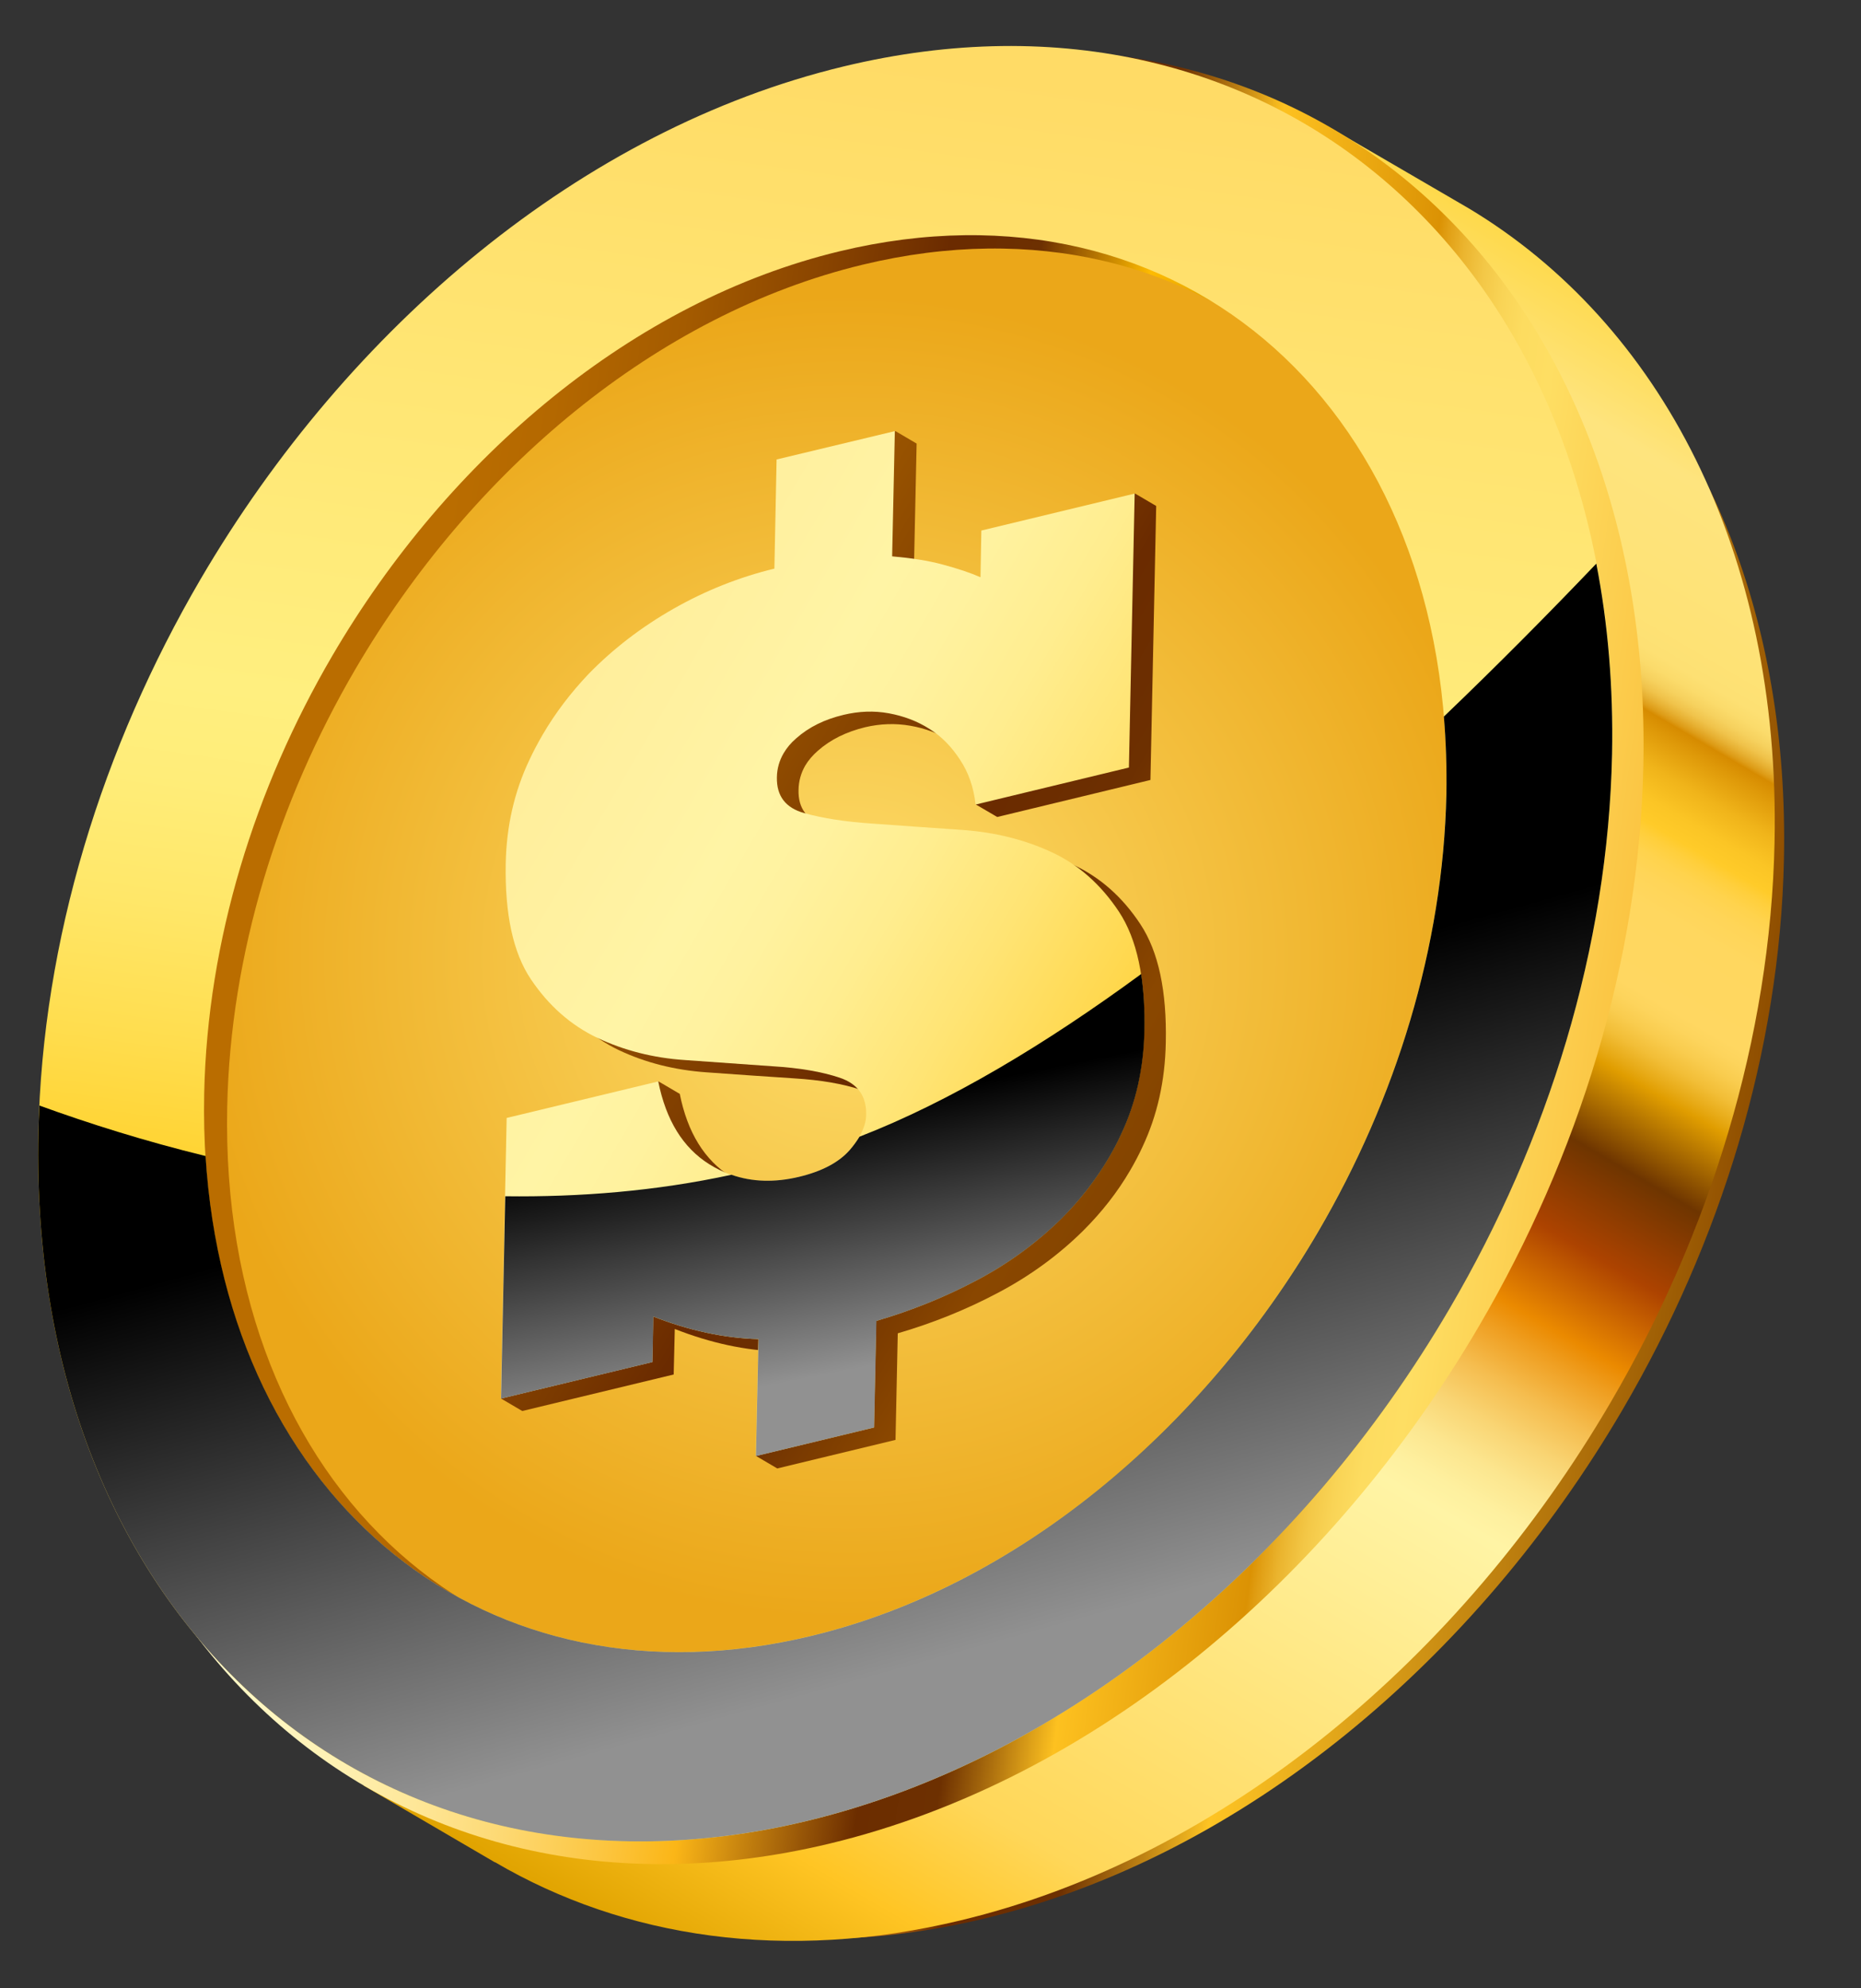 <svg width="44" height="47" viewBox="0 0 44 47" fill="none" xmlns="http://www.w3.org/2000/svg">
	<rect x="0" y="0" width="44" height="47" fill="#333333" stroke="none"/>
	<path d="M9.048 16.206C6.739 20.149 5.331 24.668 5.236 29.209C4.997 40.582 13.072 47.803 23.275 45.35C29.397 43.875 34.896 39.243 38.365 33.318C40.674 29.374 42.083 24.856 42.178 20.311C42.416 8.942 34.338 1.717 24.138 4.177C18.013 5.648 12.517 10.281 9.048 16.206Z" fill="url(#paint0_linear_21_347)" />
	<path d="M34.736 4.931L31.509 3.052L31.26 3.478C28.936 2.868 26.341 2.831 23.597 3.494C17.362 4.995 11.767 9.707 8.241 15.735C5.892 19.748 4.459 24.346 4.364 28.97C4.252 34.333 5.956 38.784 8.849 41.774L8.597 42.207L11.695 44.018L11.705 44.019C14.764 45.811 18.571 46.393 22.722 45.391C28.957 43.891 34.552 39.179 38.081 33.148C40.43 29.135 41.86 24.536 41.956 19.909C42.098 13.032 39.251 7.645 34.736 4.931Z" fill="url(#paint1_linear_21_347)" />
	<path d="M5.137 13.917C2.788 17.93 1.354 22.528 1.259 27.152C1.017 38.724 9.235 46.075 19.621 43.577C25.856 42.074 31.447 37.364 34.976 31.333C37.325 27.32 38.758 22.722 38.854 18.099C39.095 6.53 30.878 -0.825 20.492 1.677C14.26 3.174 8.666 7.886 5.137 13.917Z" fill="url(#paint2_linear_21_347)" />
	<path d="M7.193 15.112C5.33 18.293 4.196 21.934 4.12 25.597C3.926 34.766 10.439 40.585 18.661 38.609C23.6 37.418 28.031 33.688 30.826 28.909C32.685 25.732 33.82 22.087 33.895 18.424C34.089 9.259 27.577 3.436 19.354 5.416C14.419 6.603 9.987 10.336 7.193 15.112Z" fill="url(#paint3_linear_21_347)" />
	<path d="M8.4 15.821C6.567 18.956 5.448 22.547 5.372 26.162C5.181 35.202 11.605 40.946 19.711 38.991C24.581 37.817 28.949 34.135 31.71 29.425C33.543 26.291 34.662 22.697 34.738 19.085C34.929 10.048 28.505 4.301 20.399 6.256C15.526 7.429 11.157 11.111 8.4 15.821Z" fill="url(#paint4_radial_21_347)" />
	<path d="M31.165 29.109C28.408 33.819 24.036 37.501 19.167 38.671C11.058 40.623 4.637 34.879 4.828 25.843C4.904 22.231 6.023 18.636 7.856 15.502C10.613 10.792 14.981 7.113 19.851 5.94C27.96 3.988 34.381 9.729 34.194 18.769C34.121 22.381 33.002 25.972 31.165 29.109ZM4.744 13.687C2.421 17.66 1 22.211 0.907 26.787C0.668 38.244 8.805 45.517 19.077 43.044C25.247 41.557 30.781 36.896 34.277 30.925C36.603 26.951 38.021 22.4 38.114 17.824C38.353 6.374 30.216 -0.906 19.944 1.571C13.774 3.057 8.24 7.719 4.744 13.687Z" fill="url(#paint5_linear_21_347)" />
	<path d="M34.138 16.938C34.187 17.532 34.208 18.141 34.197 18.769C34.121 22.381 33.002 25.975 31.169 29.11C28.412 33.82 24.04 37.502 19.171 38.672C11.512 40.516 5.368 35.496 4.86 27.326C3.416 26.973 2.091 26.554 0.933 26.133C0.922 26.35 0.912 26.567 0.908 26.788C0.668 38.245 8.805 45.517 19.077 43.044C25.247 41.557 30.782 36.896 34.277 30.925C36.604 26.952 38.021 22.4 38.114 17.824C38.145 16.235 38.016 14.734 37.742 13.323C36.61 14.508 35.401 15.729 34.138 16.938Z" fill="url(#paint6_linear_21_347)" style="mix-blend-mode:overlay" />
	<path d="M26.548 12.152L23.718 12.835L23.697 13.938C23.461 13.835 23.167 13.736 22.808 13.64C22.456 13.544 22.055 13.48 21.608 13.445L21.672 10.485L21.167 10.188L20.779 10.627L20.778 10.699L18.877 11.155L18.824 13.735C17.995 13.936 17.205 14.25 16.443 14.681C15.684 15.116 15.016 15.631 14.43 16.23C14.007 16.665 13.64 17.143 13.34 17.658C13.228 17.853 13.12 18.052 13.025 18.254C12.668 19.008 12.482 19.825 12.466 20.704C12.444 21.902 12.64 22.813 13.061 23.438C13.482 24.064 14.007 24.525 14.634 24.824C15.262 25.12 15.95 25.294 16.698 25.347C17.447 25.401 18.137 25.449 18.771 25.49C19.408 25.529 19.937 25.619 20.365 25.766C20.789 25.909 20.999 26.198 20.988 26.64C20.986 26.806 20.93 26.98 20.826 27.158C20.763 27.261 20.69 27.369 20.593 27.477C20.337 27.766 19.939 27.978 19.396 28.111C18.608 28.299 17.903 28.203 17.277 27.812C16.657 27.422 16.254 26.77 16.072 25.857L15.566 25.56L15.329 26.038L12.488 26.72L12.378 31.978L11.842 33.056L12.348 33.353L15.928 32.49L15.954 31.414C16.804 31.748 17.631 31.925 18.435 31.947L18.394 33.892L17.872 34.414L18.377 34.711L21.173 34.036L21.226 31.517C22.05 31.276 22.844 30.959 23.605 30.554C24.358 30.157 25.032 29.663 25.614 29.087C26.046 28.656 26.42 28.182 26.724 27.66C26.828 27.482 26.926 27.296 27.013 27.107C27.363 26.363 27.546 25.546 27.563 24.643C27.589 23.428 27.39 22.494 26.963 21.847C26.537 21.201 26.006 20.733 25.371 20.44C24.733 20.144 24.032 19.97 23.263 19.915C22.494 19.86 21.79 19.811 21.147 19.766C20.506 19.724 19.96 19.64 19.524 19.516C19.085 19.393 18.868 19.113 18.88 18.672C18.883 18.465 18.937 18.274 19.037 18.099C19.111 17.974 19.212 17.856 19.336 17.747C19.635 17.483 20.004 17.3 20.455 17.19C20.812 17.106 21.17 17.093 21.523 17.155C21.877 17.216 22.198 17.337 22.481 17.518C22.767 17.698 23.007 17.941 23.206 18.247C23.273 18.345 23.328 18.453 23.377 18.564L23.07 19.015L23.578 19.312L27.2 18.437L27.336 11.96L26.831 11.663L26.548 12.152Z" fill="url(#paint7_linear_21_347)" />
	<path d="M12.831 17.365C12.719 17.559 12.611 17.758 12.516 17.964C12.159 18.718 11.973 19.534 11.957 20.414C11.935 21.609 12.131 22.522 12.552 23.148C12.973 23.774 13.498 24.235 14.125 24.534C14.753 24.83 15.441 25.007 16.189 25.057C16.938 25.111 17.629 25.159 18.262 25.204C18.899 25.242 19.428 25.332 19.856 25.476C20.28 25.619 20.487 25.908 20.479 26.349C20.477 26.516 20.421 26.69 20.317 26.868C20.254 26.97 20.181 27.076 20.084 27.186C19.828 27.476 19.431 27.688 18.887 27.817C18.1 28.009 17.391 27.91 16.768 27.519C16.145 27.128 15.746 26.476 15.563 25.563L11.979 26.426L11.842 33.059L15.423 32.196L15.445 31.12C16.299 31.454 17.126 31.631 17.93 31.654L17.868 34.417L20.664 33.743L20.717 31.224C21.541 30.983 22.335 30.665 23.096 30.261C23.85 29.863 24.52 29.369 25.105 28.793C25.538 28.363 25.908 27.885 26.216 27.363C26.32 27.185 26.417 27.003 26.505 26.81C26.854 26.069 27.037 25.249 27.054 24.346C27.081 23.128 26.882 22.197 26.455 21.55C26.028 20.907 25.497 20.436 24.863 20.143C24.225 19.847 23.523 19.673 22.755 19.618C21.986 19.566 21.282 19.515 20.638 19.469C19.998 19.427 19.451 19.343 19.012 19.219C18.573 19.096 18.36 18.817 18.368 18.375C18.371 18.165 18.428 17.974 18.529 17.802C18.603 17.677 18.7 17.559 18.828 17.45C19.126 17.186 19.496 17.004 19.946 16.897C20.304 16.812 20.661 16.796 21.015 16.861C21.368 16.926 21.689 17.047 21.972 17.228C22.259 17.405 22.498 17.651 22.697 17.957C22.896 18.255 23.022 18.611 23.066 19.018L26.691 18.143L26.827 11.667L23.202 12.541L23.182 13.645C22.946 13.541 22.651 13.442 22.293 13.346C21.941 13.25 21.539 13.19 21.093 13.151L21.157 10.191L18.361 10.861L18.309 13.441C17.48 13.642 16.686 13.956 15.927 14.388C15.169 14.819 14.498 15.333 13.914 15.933C13.498 16.371 13.132 16.849 12.831 17.365Z" fill="url(#paint8_linear_21_347)" />
	<path d="M20.321 26.869C20.258 26.971 20.185 27.076 20.088 27.187C19.832 27.477 19.434 27.688 18.891 27.818C18.313 27.956 17.784 27.94 17.293 27.769C15.503 28.157 13.699 28.299 11.946 28.277L11.846 33.06L15.426 32.197L15.449 31.121C16.302 31.455 17.129 31.632 17.934 31.654L17.872 34.418L20.668 33.743L20.721 31.224C21.545 30.983 22.339 30.666 23.1 30.261C23.853 29.863 24.523 29.37 25.109 28.794C25.541 28.363 25.912 27.885 26.219 27.364C26.323 27.185 26.421 27.003 26.508 26.81C26.858 26.07 27.041 25.25 27.058 24.347C27.069 23.858 27.039 23.421 26.981 23.024C24.724 24.68 22.458 26.04 20.321 26.869Z" fill="url(#paint9_linear_21_347)" style="mix-blend-mode:overlay" />
	<defs>
		<linearGradient id="paint0_linear_21_347" x1="6.039" y1="22.285" x2="41.376" y2="27.236" gradientUnits="userSpaceOnUse">
			<stop offset="0.162" stop-color="#CC7800" />
			<stop offset="0.207" stop-color="#D07E02" />
			<stop offset="0.266" stop-color="#DA8E08" />
			<stop offset="0.333" stop-color="#EAA912" />
			<stop offset="0.368" stop-color="#F5BA18" />
			<stop offset="0.429" stop-color="#F1AA1A" />
			<stop offset="0.474" stop-color="#EE9B1B" />
			<stop offset="0.541" stop-color="#6B2B00" />
			<stop offset="0.615" stop-color="#6D3001" />
			<stop offset="0.707" stop-color="#FEC423" />
			<stop offset="1" stop-color="#8F4E00" />
		</linearGradient>
		<linearGradient id="paint1_linear_21_347" x1="11.702" y1="44.023" x2="34.618" y2="4.862" gradientUnits="userSpaceOnUse">
			<stop stop-color="#E0A300" />
			<stop offset="0.083" stop-color="#FFC524" />
			<stop offset="0.152" stop-color="#FFD759" />
			<stop offset="0.407" stop-color="#FFF4A5" />
			<stop offset="0.421" stop-color="#FEF09F" />
			<stop offset="0.439" stop-color="#FCE68F" />
			<stop offset="0.459" stop-color="#F9D574" />
			<stop offset="0.481" stop-color="#F5BD4F" />
			<stop offset="0.504" stop-color="#EF9E20" />
			<stop offset="0.518" stop-color="#EB8A00" />
			<stop offset="0.562" stop-color="#AD4300" />
			<stop offset="0.609" stop-color="#6E3500" />
			<stop offset="0.651" stop-color="#E09D00" />
			<stop offset="0.657" stop-color="#E7AA16" />
			<stop offset="0.667" stop-color="#F2BE37" />
			<stop offset="0.677" stop-color="#F9CC4E" />
			<stop offset="0.686" stop-color="#FDD45C" />
			<stop offset="0.693" stop-color="#FFD761" />
			<stop offset="0.733" stop-color="#FFD75F" />
			<stop offset="0.747" stop-color="#FFD558" />
			<stop offset="0.757" stop-color="#FFD34D" />
			<stop offset="0.765" stop-color="#FFCF3C" />
			<stop offset="0.771" stop-color="#FFCB29" />
			<stop offset="0.782" stop-color="#FBC525" />
			<stop offset="0.797" stop-color="#F0B41A" />
			<stop offset="0.814" stop-color="#DE9808" />
			<stop offset="0.821" stop-color="#D68B00" />
			<stop offset="0.823" stop-color="#DD9B16" />
			<stop offset="0.827" stop-color="#E7B133" />
			<stop offset="0.831" stop-color="#F0C34B" />
			<stop offset="0.836" stop-color="#F6D15E" />
			<stop offset="0.842" stop-color="#FBDB6B" />
			<stop offset="0.849" stop-color="#FDE073" />
			<stop offset="0.864" stop-color="#FEE275" />
			<stop offset="0.937" stop-color="#FEE47E" />
			<stop offset="1" stop-color="#FED94B" />
		</linearGradient>
		<linearGradient id="paint2_linear_21_347" x1="2.071" y1="20.103" x2="38.038" y2="25.143" gradientUnits="userSpaceOnUse">
			<stop offset="0.162" stop-color="#FFF8C7" />
			<stop offset="0.199" stop-color="#FFF6C1" />
			<stop offset="0.247" stop-color="#FEF0B1" />
			<stop offset="0.301" stop-color="#FEE696" />
			<stop offset="0.359" stop-color="#FDD871" />
			<stop offset="0.421" stop-color="#FCC641" />
			<stop offset="0.469" stop-color="#FBB617" />
			<stop offset="0.541" stop-color="#A26009" />
			<stop offset="0.583" stop-color="#6C2D00" />
			<stop offset="0.634" stop-color="#6D3001" />
			<stop offset="0.672" stop-color="#BA7D11" />
			<stop offset="0.704" stop-color="#FDC120" />
			<stop offset="0.815" stop-color="#DB9204" />
			<stop offset="0.82" stop-color="#E09D12" />
			<stop offset="0.833" stop-color="#EBB52F" />
			<stop offset="0.847" stop-color="#F3C746" />
			<stop offset="0.862" stop-color="#F9D456" />
			<stop offset="0.878" stop-color="#FDDC60" />
			<stop offset="0.9" stop-color="#FEDE63" />
			<stop offset="1" stop-color="#FBC543" />
		</linearGradient>
		<linearGradient id="paint3_linear_21_347" x1="4.766" y1="20.013" x2="33.252" y2="24.005" gradientUnits="userSpaceOnUse">
			<stop offset="0.162" stop-color="#BA6D00" />
			<stop offset="0.236" stop-color="#B46800" />
			<stop offset="0.333" stop-color="#A45B00" />
			<stop offset="0.442" stop-color="#894400" />
			<stop offset="0.541" stop-color="#6B2B00" />
			<stop offset="0.615" stop-color="#6D3001" />
			<stop offset="0.707" stop-color="#FEBB00" />
			<stop offset="1" stop-color="#6B3B00" />
		</linearGradient>
		<radialGradient id="paint4_radial_21_347" cx="0" cy="0" r="1" gradientUnits="userSpaceOnUse" gradientTransform="translate(20.056 22.623) rotate(7.976) scale(15.753)">
			<stop stop-color="#FEDE6D" />
			<stop offset="1" stop-color="#EBA719" />
		</radialGradient>
		<linearGradient id="paint5_linear_21_347" x1="22.423" y1="1.532" x2="16.645" y2="42.764" gradientUnits="userSpaceOnUse">
			<stop stop-color="#FFDB66" />
			<stop offset="0.407" stop-color="#FFEF7F" />
			<stop offset="0.461" stop-color="#FFED79" />
			<stop offset="0.532" stop-color="#FFE769" />
			<stop offset="0.611" stop-color="#FFDD4E" />
			<stop offset="0.697" stop-color="#FFD029" />
			<stop offset="0.771" stop-color="#FFC203" />
			<stop offset="0.864" stop-color="#FEDA4F" />
			<stop offset="0.937" stop-color="#FEDC58" />
		</linearGradient>
		<linearGradient id="paint6_linear_21_347" x1="24.02" y1="38.711" x2="20.403" y2="25.642" gradientUnits="userSpaceOnUse">
			<stop stop-color="#919191" />
			<stop offset="0.997" />
		</linearGradient>
		<linearGradient id="paint7_linear_21_347" x1="5.728" y1="14.399" x2="33.959" y2="30.919" gradientUnits="userSpaceOnUse">
			<stop offset="0.162" stop-color="#AD6600" />
			<stop offset="0.245" stop-color="#A76100" />
			<stop offset="0.353" stop-color="#975200" />
			<stop offset="0.475" stop-color="#7C3B00" />
			<stop offset="0.541" stop-color="#6B2B00" />
			<stop offset="0.615" stop-color="#6D3001" />
			<stop offset="0.707" stop-color="#8A4700" />
			<stop offset="1" stop-color="#6B3B00" />
		</linearGradient>
		<linearGradient id="paint8_linear_21_347" x1="5.222" y1="14.102" x2="33.452" y2="30.622" gradientUnits="userSpaceOnUse">
			<stop stop-color="#FFE48C" />
			<stop offset="0.407" stop-color="#FFF4A5" />
			<stop offset="0.461" stop-color="#FFF29F" />
			<stop offset="0.532" stop-color="#FFED8F" />
			<stop offset="0.611" stop-color="#FFE474" />
			<stop offset="0.697" stop-color="#FFD84F" />
			<stop offset="0.771" stop-color="#FFCB29" />
			<stop offset="0.864" stop-color="#FEE275" />
			<stop offset="0.937" stop-color="#FEE47E" />
		</linearGradient>
		<linearGradient id="paint9_linear_21_347" x1="20.258" y1="32.348" x2="19.08" y2="26.34" gradientUnits="userSpaceOnUse">
			<stop stop-color="#919191" />
			<stop offset="0.997" />
		</linearGradient>
	</defs>
</svg>
